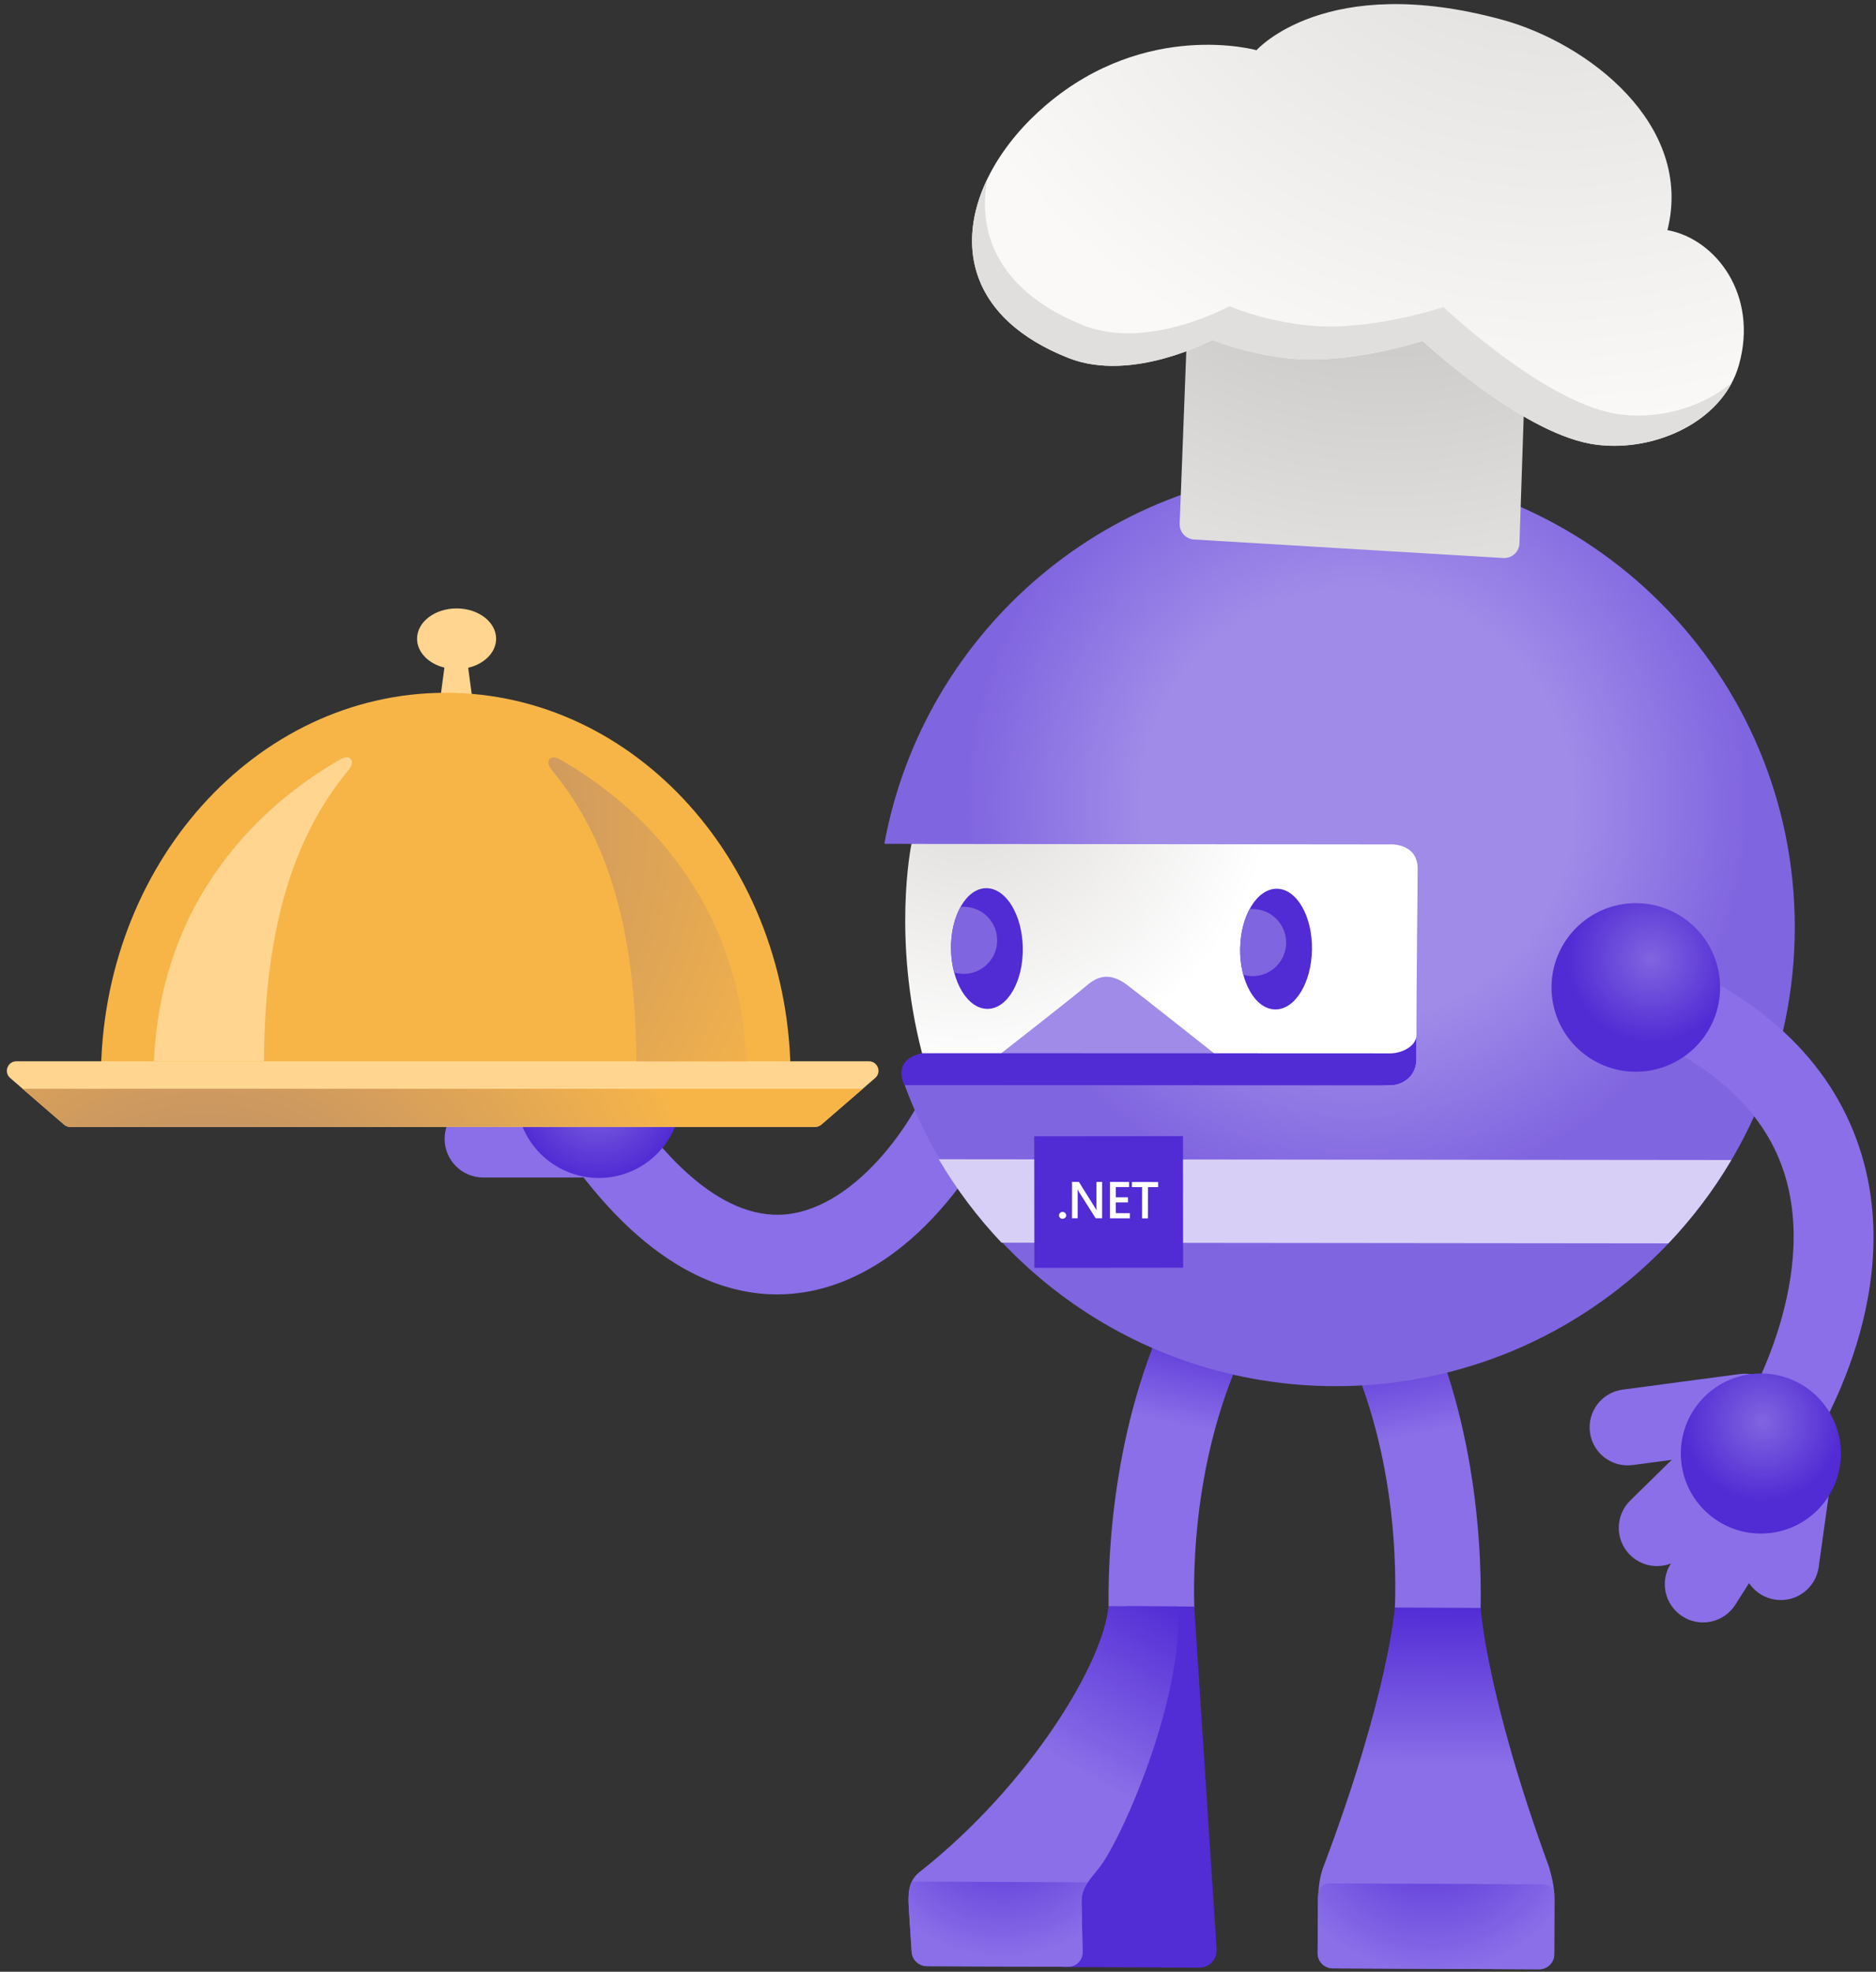 <svg width="235" height="247" viewBox="0 0 235 247" fill="none" xmlns="http://www.w3.org/2000/svg">
<rect x="0" y="0" width="235" height="247" fill="#333333" stroke="none"/>
<path d="M97.366 162.152C89.868 162.152 79.827 158.203 69.54 142.513L77.884 137.039C82.892 144.675 90.666 153.471 99.276 152.012C108.38 150.472 115.917 138.555 117.404 132.596L127.083 135.015C125.045 143.174 115.28 159.42 100.939 161.848C99.827 162.038 98.63 162.152 97.366 162.152Z" fill="#8A6FE8"/>
<path d="M55.693 142.66C55.693 145.336 57.865 147.507 60.54 147.507H72.647C75.323 147.507 77.494 145.336 77.494 142.66C77.494 142.66 77.333 137.814 72.647 137.814H60.54C57.86 137.814 55.693 139.985 55.693 142.66Z" fill="#8A6FE8"/>
<path d="M75.009 147.559C80.709 147.559 85.33 142.939 85.33 137.239C85.33 131.539 80.709 126.918 75.009 126.918C69.309 126.918 64.688 131.539 64.688 137.239C64.688 142.939 69.309 147.559 75.009 147.559Z" fill="url(#paint0_radial)"/>
<path d="M62.146 80.018C62.146 77.918 59.932 76.217 57.195 76.217C54.462 76.217 52.243 77.918 52.243 80.018C52.243 81.71 53.683 83.14 55.669 83.634L54.439 92.838H59.875L58.649 83.653C60.678 83.173 62.146 81.724 62.146 80.018Z" fill="#FFD590"/>
<path d="M99.019 136.397C99.029 135.955 99.038 135.509 99.038 135.062C99.038 108.4 79.699 86.784 55.841 86.784C31.982 86.784 12.643 108.4 12.643 135.062C12.643 135.509 12.647 135.955 12.662 136.397H99.019Z" fill="#F7B548"/>
<path d="M8.798 141.168H102.103C102.388 141.168 102.669 141.064 102.883 140.878L109.63 135.043C110.466 134.321 109.953 132.948 108.851 132.948H2.056C0.949 132.948 0.44 134.321 1.276 135.043L8.024 140.878C8.233 141.068 8.513 141.168 8.798 141.168Z" fill="#FFD590"/>
<path d="M33.066 132.948C33.151 113.185 38.316 102.945 43.676 96.435C44.574 95.347 43.88 94.421 42.654 95.119C34.962 99.486 20.25 110.705 19.281 132.948H33.066Z" fill="#FFD590"/>
<path d="M79.713 132.948C79.628 113.185 74.463 102.945 69.103 96.435C68.205 95.347 68.898 94.421 70.124 95.119C77.817 99.486 92.529 110.705 93.498 132.948H79.713Z" fill="url(#paint1_radial)"/>
<path d="M2.835 136.397L8.019 140.878C8.238 141.064 8.513 141.168 8.798 141.168H102.103C102.388 141.168 102.669 141.064 102.883 140.878L108.067 136.397H2.835Z" fill="url(#paint2_radial)"/>
<path d="M138.863 201.268C138.763 192.226 140.051 173.875 149.383 158.508L158.506 164.048C150.039 177.985 149.402 194.255 149.602 201.349C149.616 201.938 144.142 202.471 138.863 201.268Z" fill="url(#paint3_linear)"/>
<path d="M149.597 201.254L141.143 201.216L133.256 246.41L150.215 246.486C151.507 246.491 152.481 245.45 152.4 244.157L149.597 201.254Z" fill="#522CD5"/>
<path d="M115.175 234.521C113.712 235.675 113.736 237.353 113.85 239.116L114.201 244.533C114.263 245.502 115.109 246.296 116.078 246.3L133.75 246.381C134.847 246.386 135.679 245.497 135.608 244.4L135.489 238.788C135.356 236.749 136.04 235.999 137.618 234.079C140.321 230.795 148.319 212.9 147.558 201.24L138.853 201.202C138.283 208.125 129.155 223.492 115.175 234.521Z" fill="url(#paint4_linear)"/>
<path d="M113.85 239.116C113.769 237.88 113.745 236.697 114.23 235.699L136.273 235.799C135.665 236.697 135.408 237.476 135.494 238.788L135.613 244.4C135.684 245.497 134.852 246.386 133.755 246.381L116.083 246.3C115.114 246.296 114.268 245.502 114.206 244.533L113.85 239.116Z" fill="url(#paint5_radial)"/>
<path d="M185.472 201.473C185.653 192.435 184.536 174.069 175.342 158.617L166.166 164.076C174.505 178.089 174.995 194.364 174.734 201.458C174.71 202.043 180.174 202.627 185.472 201.473Z" fill="url(#paint6_linear)"/>
<path d="M194.714 237.904C194.724 236.697 194.548 235.638 194.04 233.875C186.147 212.302 185.482 201.425 185.482 201.425L174.719 201.378C174.719 201.378 173.983 212.05 165.895 233.547C165.258 235.077 165.182 236.479 165.102 237.776L165.054 244.675C165.049 245.716 165.895 246.571 166.936 246.576H167.454L192.277 246.69L192.795 246.695C193.84 246.7 194.691 245.859 194.695 244.813L194.714 237.904Z" fill="url(#paint7_linear)"/>
<path d="M194.714 237.904C194.714 237.709 194.71 237.519 194.705 237.329C194.653 236.73 194.372 236.051 193.061 236.046L166.518 235.927C165.558 235.961 165.244 236.697 165.144 237.158C165.13 237.362 165.116 237.571 165.102 237.771L165.054 244.67C165.049 245.321 165.382 245.896 165.881 246.243C166.18 246.448 166.546 246.571 166.936 246.571L167.454 246.576L192.277 246.69H192.795C193.317 246.695 193.793 246.481 194.135 246.143C194.477 245.801 194.691 245.331 194.695 244.808L194.714 237.904Z" fill="url(#paint8_radial)"/>
<path d="M115.627 131.94C111.844 117.353 114.306 105.711 114.306 105.711L110.875 105.706L110.789 105.64C115.731 78.878 139.2 58.621 167.387 58.65C199.143 58.683 224.859 84.452 224.826 116.207C224.793 147.963 199.024 173.68 167.268 173.646C142.213 173.618 120.92 157.566 113.066 135.195C112.833 134.25 112.856 132.544 115.627 131.94Z" fill="url(#paint9_radial)"/>
<path d="M117.594 145.217L216.877 145.321C214.648 149.099 211.997 152.596 208.994 155.756L125.458 155.67C122.46 152.501 119.818 148.999 117.594 145.217Z" fill="#D8CFF7"/>
<path d="M129.573 158.823L148.204 158.804L148.187 142.325L129.555 142.344L129.573 158.823Z" fill="#512BD4"/>
<path d="M133.099 152.677C132.975 152.677 132.871 152.634 132.785 152.553C132.7 152.468 132.657 152.368 132.657 152.249C132.657 152.131 132.7 152.031 132.785 151.945C132.871 151.86 132.975 151.817 133.104 151.817C133.232 151.817 133.336 151.86 133.422 151.945C133.512 152.031 133.555 152.131 133.555 152.249C133.555 152.368 133.512 152.468 133.422 152.549C133.332 152.634 133.227 152.677 133.099 152.677Z" fill="white"/>
<path d="M138.055 152.61H137.247L135.128 149.261C135.075 149.175 135.028 149.089 134.995 148.994H134.976C134.99 149.094 134.999 149.299 134.999 149.622L134.995 152.61H134.282L134.287 148.054H135.147L137.195 151.328C137.28 151.465 137.337 151.556 137.361 151.608H137.375C137.356 151.489 137.347 151.285 137.347 150.995L137.352 148.058H138.06L138.055 152.61Z" fill="white"/>
<path d="M141.528 152.62L139.034 152.615L139.038 148.058L141.433 148.063V148.705L139.775 148.7V149.988H141.3V150.624H139.775V151.969L141.533 151.974L141.528 152.62Z" fill="white"/>
<path d="M145.078 148.709H143.8L143.795 152.625H143.058L143.063 148.709H141.79V148.068L145.078 148.073V148.709Z" fill="white"/>
<path d="M115.503 131.941C111.764 117.529 114.12 106.001 114.177 105.72L173.831 105.782C173.831 105.782 177.589 105.407 177.585 108.838C177.58 112.268 177.428 121.971 177.418 132.696C177.418 134.901 175.608 135.965 174.187 135.96C174.192 135.965 117 134.321 115.503 131.941Z" fill="url(#paint10_radial)"/>
<path d="M152.158 132.012C152.158 132.012 142.992 124.742 141.205 123.397C139.419 122.052 137.851 121.976 136.207 123.392C134.562 124.808 125.368 131.983 125.368 131.983L152.158 132.012Z" fill="#A08BE8"/>
<path d="M113.294 135.927C113.294 135.927 111.578 132.791 115.503 131.94C115.498 131.926 174.154 131.955 174.154 131.955C175.518 131.955 177.276 131.142 177.428 129.821C177.423 130.772 177.423 131.731 177.423 132.696C177.423 134.696 175.931 135.756 174.596 135.932C174.463 135.946 174.33 135.96 174.192 135.96L170.181 135.956L113.294 135.927Z" fill="#512BD4"/>
<path d="M164.345 118.966C164.412 114.791 162.454 111.374 159.971 111.335C157.489 111.295 155.422 114.647 155.356 118.822C155.289 122.997 157.247 126.413 159.729 126.453C162.212 126.493 164.278 123.141 164.345 118.966Z" fill="#512BD4"/>
<path d="M123.732 126.381C126.214 126.347 128.18 122.934 128.122 118.759C128.063 114.585 126.004 111.228 123.522 111.263C121.039 111.297 119.074 114.71 119.132 118.884C119.19 123.059 121.25 126.416 123.732 126.381Z" fill="#512BD4"/>
<path d="M159.884 115.105C158.967 114.183 157.732 113.779 156.53 113.889C155.822 115.205 155.38 116.925 155.346 118.821C155.327 120.004 155.475 121.116 155.746 122.119C157.166 122.523 158.758 122.171 159.875 121.054C161.524 119.415 161.524 116.749 159.884 115.105Z" fill="#8065E0"/>
<path d="M123.686 114.825C122.769 113.903 121.528 113.499 120.326 113.608C119.561 114.982 119.1 116.839 119.129 118.887C119.143 119.933 119.286 120.926 119.523 121.829C120.949 122.247 122.555 121.895 123.681 120.769C125.32 119.13 125.325 116.469 123.686 114.825Z" fill="#8065E0"/>
<path d="M226.133 182.328C226.656 181.501 239.233 162.779 232.918 143.763C229.269 132.777 220.388 124.509 206.513 119.187L203.325 128.719C214.045 132.829 220.802 138.859 223.405 146.642C228.148 160.831 218.183 177.011 218.079 177.172L226.133 182.328Z" fill="#8A6FE8"/>
<path d="M204.912 134.255C210.743 134.255 215.47 129.528 215.47 123.696C215.47 117.865 210.743 113.138 204.912 113.138C199.081 113.138 194.353 117.865 194.353 123.696C194.353 129.528 199.081 134.255 204.912 134.255Z" fill="url(#paint11_radial)"/>
<path d="M203.263 174.079L217.898 172.131C220.507 171.784 222.902 173.618 223.249 176.227C223.596 178.836 221.761 181.23 219.153 181.577L204.517 183.526C201.909 183.872 199.514 182.038 199.167 179.43C198.82 176.821 200.654 174.426 203.263 174.079Z" fill="#8A6FE8"/>
<path d="M229.188 186.514L227.815 196.345C227.43 198.964 224.997 200.774 222.379 200.389C219.761 200.004 217.95 197.571 218.335 194.953L219.747 184.87L229.188 186.514Z" fill="#8A6FE8"/>
<path d="M224.712 189.479L217.371 201.035C215.945 203.264 212.98 203.915 210.752 202.485C208.523 201.059 207.872 198.094 209.302 195.866L214.734 187.26L224.712 189.479Z" fill="#8A6FE8"/>
<path d="M220.711 185.207L210.932 194.806C209.046 196.664 206.014 196.64 204.156 194.754C202.298 192.867 202.322 189.836 204.208 187.978L214.168 178.199L220.711 185.207Z" fill="#8A6FE8"/>
<path d="M220.578 192.107C226.115 192.107 230.604 187.618 230.604 182.081C230.604 176.543 226.115 172.055 220.578 172.055C215.041 172.055 210.552 176.543 210.552 182.081C210.552 187.618 215.041 192.107 220.578 192.107Z" fill="url(#paint12_radial)"/>
<path d="M190.956 49.607L190.333 68.111C190.272 69.161 189.369 69.964 188.314 69.902L149.568 67.583C148.518 67.521 147.715 66.618 147.777 65.564L148.637 43.083C148.694 42.166 149.393 41.42 150.305 41.301C154.054 40.826 163.966 39.852 174.083 41.187C184.299 42.532 188.97 46.595 190.452 48.196C190.804 48.581 190.989 49.089 190.956 49.607Z" fill="url(#paint13_radial)"/>
<path d="M217.836 45.697C215.746 53.176 206.475 56.93 199.162 55.571C190.224 53.912 178.212 42.703 178.212 42.703C178.212 42.703 171.365 44.951 164.646 45.031C157.927 45.112 151.863 42.575 151.863 42.575C151.863 42.575 141.833 47.992 133.864 44.846C116.487 37.984 119.927 22.608 131.046 13.147C143.657 2.418 157.399 6.29 157.399 6.29C157.399 6.29 166.071 -3.565 188.162 2.47C199.005 5.435 212.172 15.642 208.875 28.828C214.909 29.926 220.293 36.915 217.836 45.697Z" fill="url(#paint14_radial)"/>
<path d="M202.132 51.779C193.037 50.068 180.82 38.465 180.82 38.465C180.82 38.465 173.85 40.802 167.007 40.897C160.165 40.992 153.997 38.365 153.997 38.365C153.997 38.365 143.781 43.991 135.674 40.741C125.42 36.626 122.298 29.536 123.695 22.389C119.661 30.719 121.452 39.957 133.859 44.856C141.828 48.001 151.859 42.584 151.859 42.584C151.859 42.584 157.922 45.122 164.641 45.041C171.36 44.96 178.207 42.713 178.207 42.713C178.207 42.713 190.219 53.922 199.157 55.58C205.71 56.797 213.831 53.908 216.953 47.916C212.971 51.28 207.107 52.715 202.132 51.779Z" fill="#E1DFDD"/>
<defs>
<radialGradient id="paint0_radial" cx="0" cy="0" r="1" gradientUnits="userSpaceOnUse" gradientTransform="translate(75.009 137.239) scale(10.324)">
<stop stop-color="#8065E0"/>
<stop offset="1" stop-color="#512BD4"/>
</radialGradient>
<radialGradient id="paint1_radial" cx="0" cy="0" r="1" gradientUnits="userSpaceOnUse" gradientTransform="translate(37.93 103.104) scale(75.386)">
<stop offset="0.192" stop-color="#BF8F68"/>
<stop offset="0.917" stop-color="#F7B548"/>
</radialGradient>
<radialGradient id="paint2_radial" cx="0" cy="0" r="1" gradientUnits="userSpaceOnUse" gradientTransform="translate(25.731 164.198) scale(69.999)">
<stop offset="0.192" stop-color="#BF8F68"/>
<stop offset="0.816" stop-color="#EFB04D"/>
<stop offset="0.917" stop-color="#F7B548"/>
</radialGradient>
<linearGradient id="paint3_linear" x1="152.422" y1="159.145" x2="143.377" y2="202.223" gradientUnits="userSpaceOnUse">
<stop offset="0.148" stop-color="#522CD5"/>
<stop offset="0.451" stop-color="#8A6FE8"/>
</linearGradient>
<linearGradient id="paint4_linear" x1="145.558" y1="200.117" x2="118.688" y2="248.022" gradientUnits="userSpaceOnUse">
<stop stop-color="#522CD5"/>
<stop offset="0.44" stop-color="#8A6FE8"/>
</linearGradient>
<radialGradient id="paint5_radial" cx="0" cy="0" r="1" gradientUnits="userSpaceOnUse" gradientTransform="translate(125.574 226.695) rotate(-179.739) scale(18.622)">
<stop offset="0.034" stop-color="#522CD5"/>
<stop offset="0.996" stop-color="#8A6FE8"/>
</radialGradient>
<linearGradient id="paint6_linear" x1="172.242" y1="159.233" x2="180.895" y2="202.39" gradientUnits="userSpaceOnUse">
<stop offset="0.155" stop-color="#522CD5"/>
<stop offset="0.48" stop-color="#8A6FE8"/>
</linearGradient>
<linearGradient id="paint7_linear" x1="180.066" y1="201.401" x2="179.86" y2="246.633" gradientUnits="userSpaceOnUse">
<stop stop-color="#522CD5"/>
<stop offset="0.44" stop-color="#8A6FE8"/>
</linearGradient>
<radialGradient id="paint8_radial" cx="0" cy="0" r="1" gradientUnits="userSpaceOnUse" gradientTransform="translate(179.298 226.885) rotate(0.261) scale(20.416)">
<stop offset="0.034" stop-color="#522CD5"/>
<stop offset="0.996" stop-color="#8A6FE8"/>
</radialGradient>
<radialGradient id="paint9_radial" cx="0" cy="0" r="1" gradientUnits="userSpaceOnUse" gradientTransform="translate(169.981 100.738) rotate(0.06) scale(57.261)">
<stop offset="0.474" stop-color="#A08BE8"/>
<stop offset="0.862" stop-color="#8065E0"/>
</radialGradient>
<radialGradient id="paint10_radial" cx="0" cy="0" r="1" gradientUnits="userSpaceOnUse" gradientTransform="translate(120.996 95.785) rotate(0.06) scale(59.341)">
<stop offset="0.093" stop-color="#E1DFDD"/>
<stop offset="0.657" stop-color="white"/>
</radialGradient>
<radialGradient id="paint11_radial" cx="0" cy="0" r="1" gradientUnits="userSpaceOnUse" gradientTransform="translate(206.852 120.134) rotate(-179.94) scale(10.561)">
<stop stop-color="#8065E0"/>
<stop offset="1" stop-color="#512BD4"/>
</radialGradient>
<radialGradient id="paint12_radial" cx="0" cy="0" r="1" gradientUnits="userSpaceOnUse" gradientTransform="translate(220.806 178.108) rotate(180) scale(10.03)">
<stop stop-color="#8065E0"/>
<stop offset="1" stop-color="#512BD4"/>
</radialGradient>
<radialGradient id="paint13_radial" cx="0" cy="0" r="1" gradientUnits="userSpaceOnUse" gradientTransform="translate(173.772 0.681) scale(69.511)">
<stop offset="0.477" stop-color="#C8C6C4"/>
<stop offset="1" stop-color="#E1DFDD"/>
</radialGradient>
<radialGradient id="paint14_radial" cx="0" cy="0" r="1" gradientUnits="userSpaceOnUse" gradientTransform="translate(194.55 -25.249) rotate(-179.761) scale(100.447 93.472)">
<stop offset="0.18" stop-color="#E1DFDD"/>
<stop offset="0.841" stop-color="#FAF9F8"/>
</radialGradient>
</defs>
</svg>
